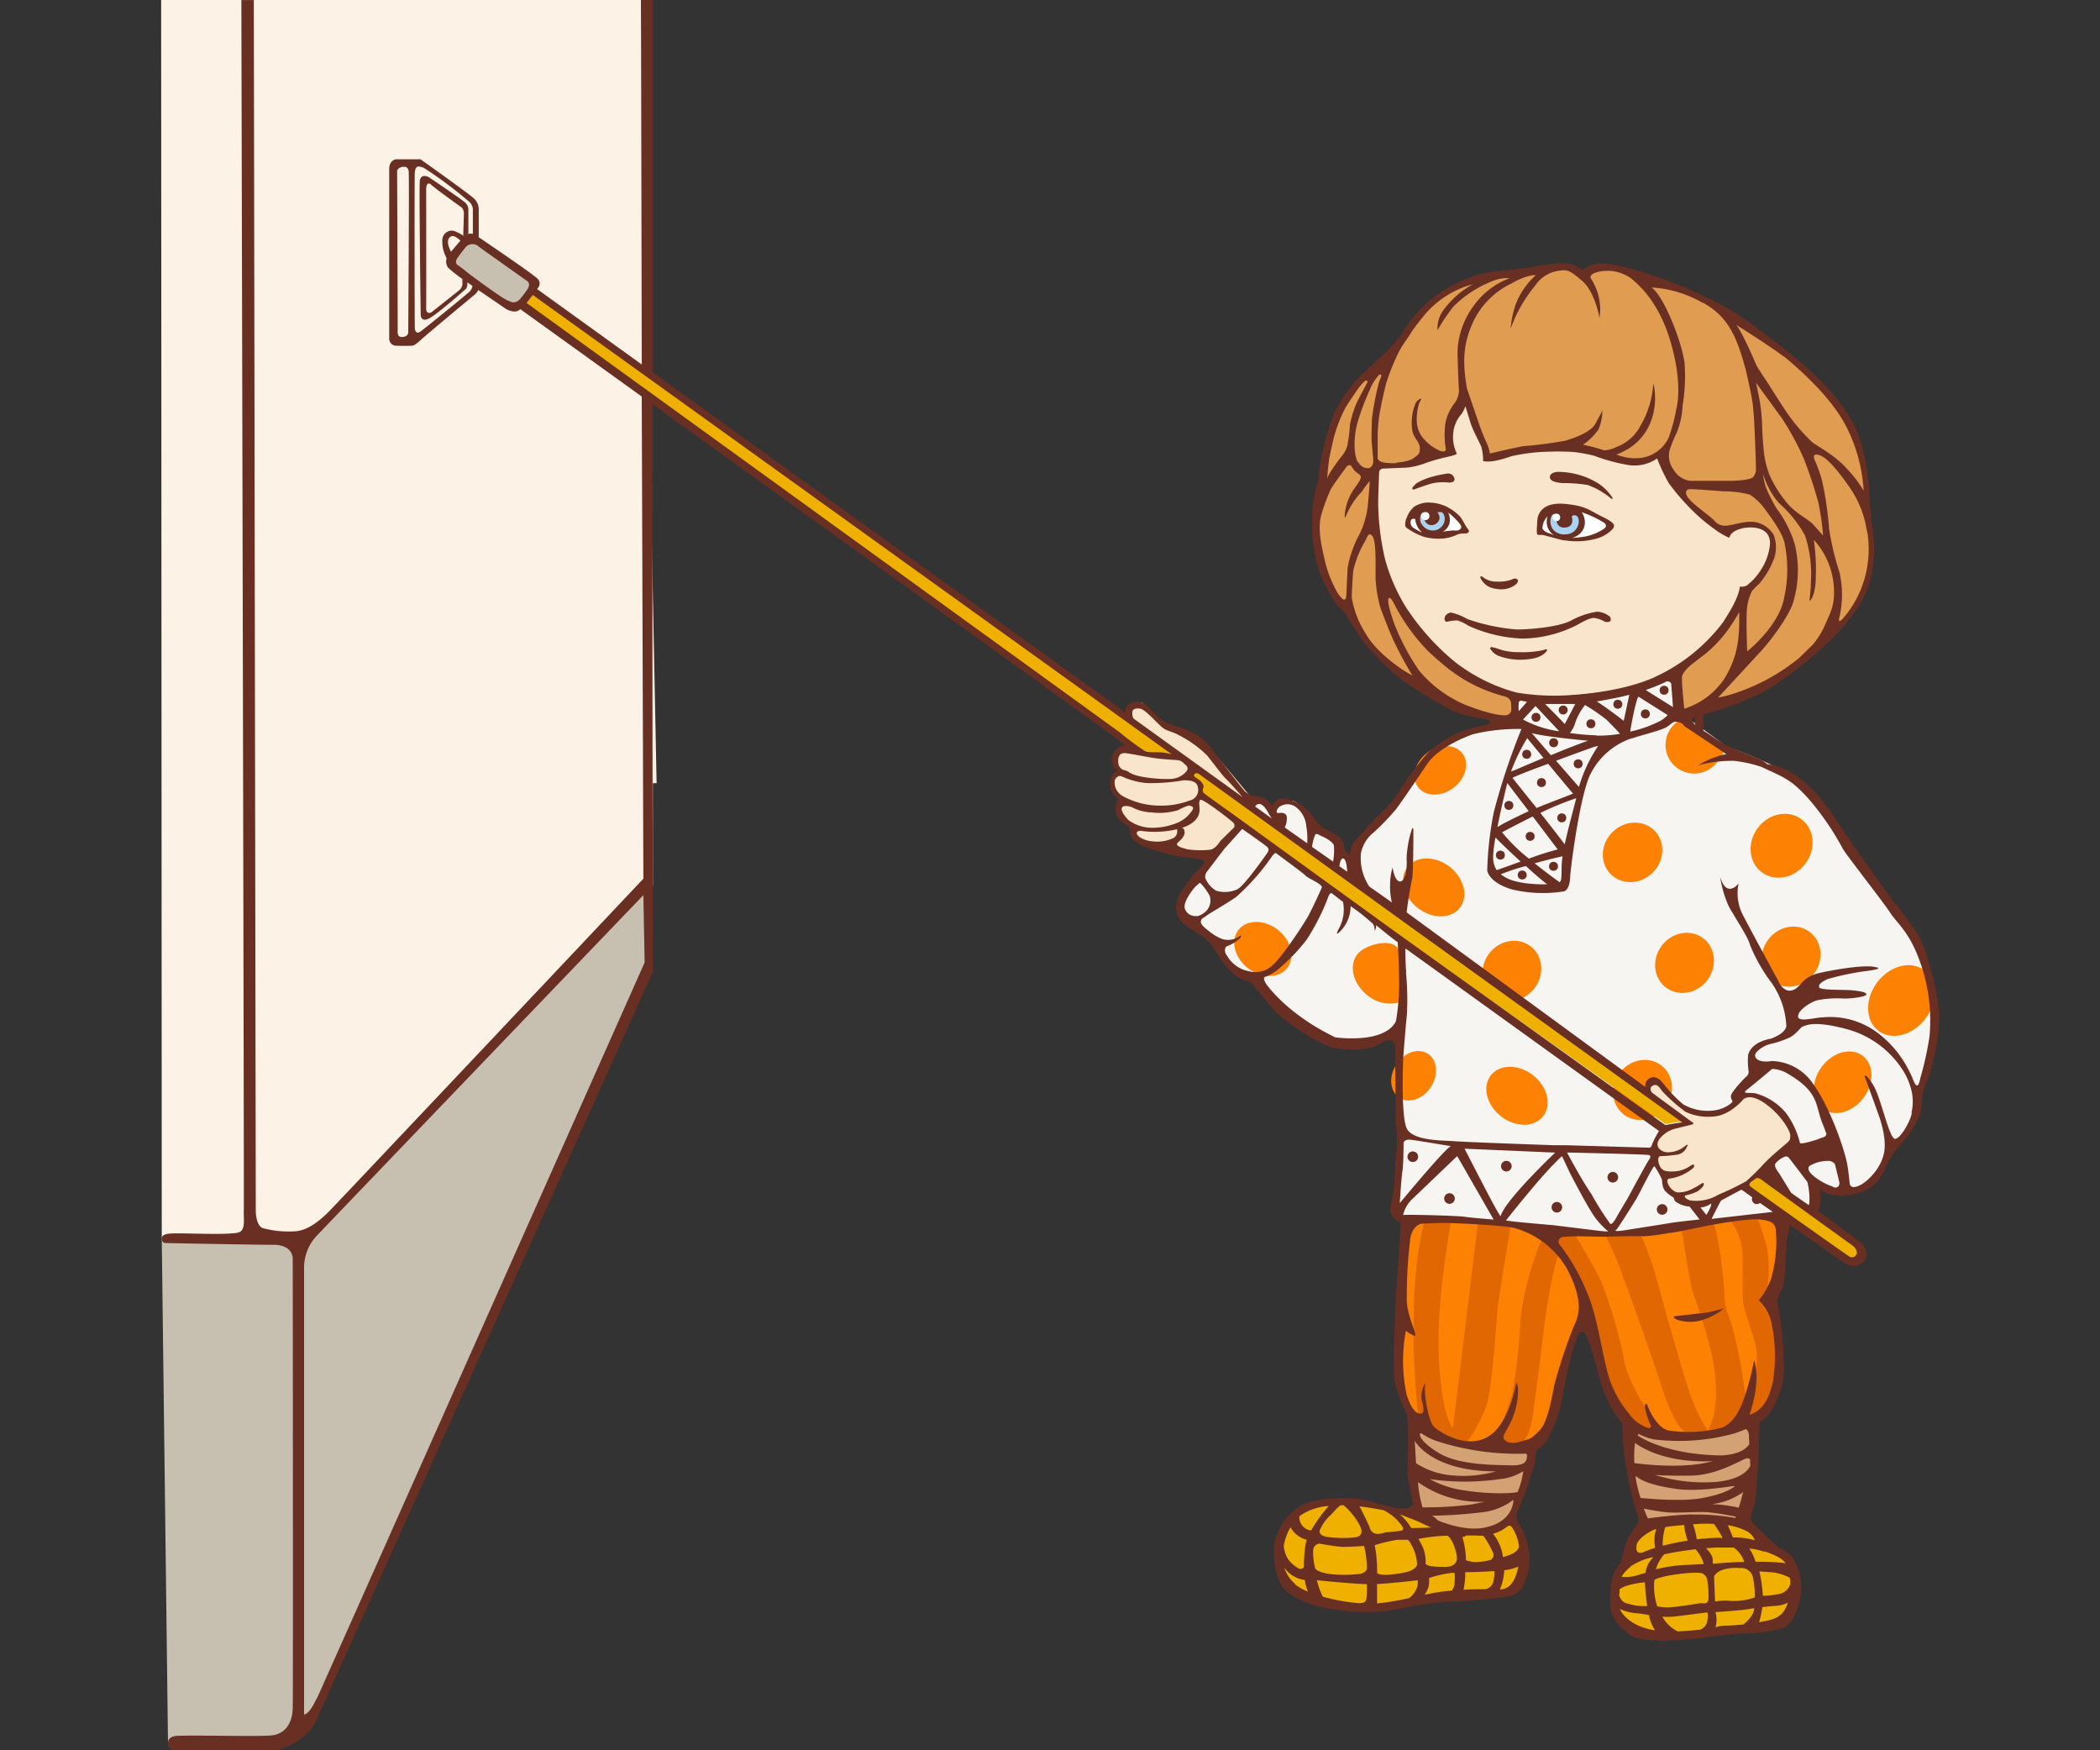 <svg xmlns="http://www.w3.org/2000/svg" width="300" height="250" viewBox="0 0 300 250"><rect x="0" y="0" width="300" height="250" fill="#333333" stroke="none"/><title>фасад</title><g id="Слой_2" data-name="Слой 2"><g id="Слой_24" data-name="Слой 24"><rect width="300" height="250" fill="none" opacity="0.48"/><polygon points="23.02 0 23.11 176.91 35.35 176.91 35.35 0 23.02 0" fill="#fcf3e6"/><path d="M42.75,178.49l.31,68A17.28,17.28,0,0,0,47.2,241c1.15-2.91,45.55-103.53,45.55-103.53s.08-11-.15-11,0-.69-2.19,1.72-47.89,49.11-47.89,49.11Z" fill="#c7c0b1"/><path d="M23.11,176.91c.08.31,18.87.43,18.87.43a10.92,10.92,0,0,1,.84,4v63s-.77,3.22-1.46,3.6S24,249,24,249Z" fill="#c7c0b1"/><path d="M93.26,111.86h.54L91.57,0H35.27c0,69.46,0,176.18.16,176.1,0,0,3,.82,3.19.86s5.21-.15,5.21-.15,44.59-46.66,46.59-48.58a6.62,6.62,0,0,1,2.85-1.72Z" fill="#fcf3e6"/><path d="M67.54,33.84l-2.3,1.6-.45,2.11,3.33,3.26,5.7,2.82,2.58-2.27a3,3,0,0,0-.4-1.7C75.55,39.16,67.54,33.84,67.54,33.84Z" fill="#c7c0b1"/><path d="M66.06,39.73s0,.95,0,.95a1.33,1.33,0,0,1-.46.77c-.4.34-4,3.18-4,3.18s-.75.36-.72-.63,0-17,0-17,0-1.28.75-.59S66,29.67,66,29.67s.26.4.27.68-.1,3.47-.1,3.47l.74-.45s0-3.46,0-3.46a1.39,1.39,0,0,0-.6-1.09c-.65-.56-5.06-3.52-5.06-3.52s-1.17-.63-1.28.59.13,19,.13,19-.06,1.16,1.1.64,5.29-4.21,5.29-4.21.4-.19.24-1.26S66,39.42,66.06,39.73Z" fill="#692f23"/><path d="M201.85,203.83s-.57,10,1,12.27,5.95,3,8.5,2.55a12,12,0,0,0,4.53-2s1.89-5.85,2.17-6.23a28.5,28.5,0,0,0,1-3.68s-9-.47-12.37-1.42S201.85,203.83,201.85,203.83Z" fill="#d2a274"/><path d="M172,106.08c-1.12-.91-5.75-2.66-5.75-2.66-1-.61-2.66-3.38-3.47-3.08s-1.67,1-1.56,1.61.42,3.87-.17,4.52-1.52.93-1.73,1.77.89,1.94.89,1.94a1.81,1.81,0,0,0-1.18,1.1,2.61,2.61,0,0,0,1.23,2.7c.87.32-.51.74-.34,1.52a3.43,3.43,0,0,0,1.56,2.11c.74.38,0,1.08.42,1.52s1.63,1.94,3.21,1.94a21.47,21.47,0,0,1,3.85.55c.19,0,3.47.7,3.59.63s3.89-4.14,4-4.18,2.58-3.68,2.58-3.68S173.1,107,172,106.08Z" fill="#f9e5cc"/><path d="M232.9,204.3s.28,8.31.76,10.48,1.6,2.64,1.6,2.64,6.42-1,9.16-.66,4.34.47,4.34.47,1.51-4.91,1.79-6.14-.19-7.93-.19-7.93a31.58,31.58,0,0,1-7,1.32C239.89,204.68,232.9,204.3,232.9,204.3Z" fill="#d2a274"/><polygon points="161.47 106.64 165.77 107.88 168.21 107.64 76.47 41.42 74.7 43.22 161.47 106.64" fill="#efb000"/><path d="M202.41,215.63a16.1,16.1,0,0,1-6.61-.94c-4.25-1.32-9.63.47-10.86,1.51s-3.21,4.44-2.36,7.27,4.63,5,8.12,6,10.1-.47,11.42-.94,8-.66,10.19-1,3.4,0,4.34-2,1.79-3.21,1.23-4.81a32.13,32.13,0,0,0-2-4.06,4.92,4.92,0,0,1-3.78,1.79c-2.45,0-7.93-1-8.59-1.7Z" fill="#efb000"/><path d="M234.88,217.33s-2.45,2.83-2.55,4.06a6.25,6.25,0,0,1-1.13,2.74c-.28.47-1.7,4.91.28,7.08s7.74,2.74,9.63,2.74,10.48-1.6,11.89-1.7a3.9,3.9,0,0,0,2.83-1.89c.28-.57.66-5.29.19-6.42s-3.68-2.74-4-3-2.55-3.68-2.55-3.68S237,215.63,234.88,217.33Z" fill="#efb000"/><path d="M208.55,56.67s-2,3-1.79,4.34.47,3,.47,3L205,65a29.3,29.3,0,0,1-4.44,1.13c-.94,0-4,.09-4,.09l-.19,4.63s-.38,12.08,5.38,18.41S214,99.71,221.2,99.52s15-1.6,18.41-4.15,7.55-6.89,8.4-9.16l1-2.08A6.36,6.36,0,0,0,251.78,82c.85-1.42,1.7-4,.85-5.66s-2.45-2-4.06-1.51a5.41,5.41,0,0,0-2.17,1s-4.53-3.21-5.57-4.63a65.66,65.66,0,0,1-3.4-6.51,3.34,3.34,0,0,1-2.64.76c-1.7-.19-3.21.28-4.72-.19s-4.53-1.79-6.51-1.7a63.43,63.43,0,0,0-7.46.76c-.94.28-3.3.85-3.3.85l-1-1.7S209.49,57.42,208.55,56.67Z" fill="#f9e5cc"/><path d="M219.72,75.61s-.35-2.14,1.07-2.93,4.22-.41,6,.38,3,1.45,2.86,1.92a3.58,3.58,0,0,1-2.33,1.7,23.56,23.56,0,0,1-4.81.19,11.52,11.52,0,0,0-2.14-.79C219.72,76,219.72,75.61,219.72,75.61Z" fill="#fff"/><path d="M221.48,73a3.18,3.18,0,0,0-.31,2.23,2.06,2.06,0,0,0,2,1.42,3.31,3.31,0,0,0,2.3-1.32,2.12,2.12,0,0,0-.16-2.2C224.82,72.59,222.2,72.12,221.48,73Z" fill="#abd2f0"/><path d="M200.9,74.89c0-.14.09-2.17,1.29-2.39a6.31,6.31,0,0,1,3.59,0,4.31,4.31,0,0,1,2.49,1.86c.57.79.25,1.29.25,1.29s-.16.31-1.23.57-2.08.69-3.12.28S201.06,76,200.9,74.89Z" fill="#fff"/><path d="M202.26,73.38a2.05,2.05,0,0,0,.88,2.08,2.67,2.67,0,0,0,2.67.19,2.25,2.25,0,0,0,.63-1.67c.06-.69.16-1.42-1-1.57S202.35,72.05,202.26,73.38Z" fill="#abd2f0"/><path d="M208.64,47.79a5,5,0,0,1-2,2.27A25.26,25.26,0,0,0,201,54.59c-1,1.38-2.74,4.69-2.61,7.49a11.25,11.25,0,0,0,.72,4l-2.58,0s-.22-6.36.06-8.4S199.27,49,201,46.95s4.37-5,5.47-5.41a34.53,34.53,0,0,1,4.85-1.86,38,38,0,0,1,5.95-1,42.8,42.8,0,0,0,4.31-.69c.28-.06,2.45-.47,3.52.44s1.29.53,1.29.53A3.3,3.3,0,0,1,229,37.76c1.38.19,4.78.53,6.61,3.81a60.62,60.62,0,0,1,2.93,6s-3.46-5.44-6.45-6.7-4.31.22-4.31.22.53,3.78.53,3.87a17.48,17.48,0,0,1-.13,4.12,6,6,0,0,0-4.85-5.47,8.48,8.48,0,0,0-7.49,2.36l.72-2.42a12.56,12.56,0,0,0-3.84,6.54c-.69,3.87-.6,13.28,0,14.38l.16.38a.43.43,0,0,1-.57.13c-.41-.16-.69-2.3-1.57-3.59s-2.52-7.17-2.39-8.34S208.64,47.79,208.64,47.79Z" fill="#e9b87f"/><path d="M196.62,52.45a35.69,35.69,0,0,0-2.83,5.63,14.69,14.69,0,0,0-.5,7.3c.53,1.76.41.5.41.5a13.89,13.89,0,0,1,1.07-4.72c.91-1.67,1.51-1.82,1.51-1.82s1.32-6.1,1.42-6.2S197.57,51.57,196.62,52.45Z" fill="#e9b87f"/><path d="M191.84,65.82s-3.08,3.9-3.62,6.77a16.64,16.64,0,0,0,.35,7.8c.66,2,1.82,4.85,2.61,5.35s1.07-.13,1.07-.13a16.9,16.9,0,0,1-2.36-6.89c-.47-4.09,1.45-10.73,3.3-12.27,0,0,.31-.85-.16-.85A1.75,1.75,0,0,0,191.84,65.82Z" fill="#e9b87f"/><path d="M200.84,174.44c-.13.13-1.07,8.31-1.13,10.26s-.5,8.75-.13,11.26.82,4.91,2.14,6.54,8.31,4.28,10.76,4.34,4.85.76,6.36-1,2.45-2.33,3.08-4.28,1.2-6.48,1.7-7.74,1.38-5,2.33-5,2.2,3.27,2.2,4.28,1,5.92,3.4,8.31,4.78,4,10,3.59a25.58,25.58,0,0,0,9.82-2.77c.69-.44,2.52-3.59,2.89-5.41s-.38-8.5-.88-10.38,1-5,1-5.16,1.07-5.16.38-6.36-3-1.57-4.47-1.45-10.51,1.89-13.53,2.08-6.73.76-9.69.63-11.14-1.7-11.14-1.7S201.53,173.75,200.84,174.44Z" fill="#fd8204"/><path d="M207.32,174.38s-2.2,11.33-1.76,19.76,2,9.82,2,9.82l3.59-29.45,4.66.57s-1.64,9.88-1.82,11.45-.76,11.52-1.64,14.22a20.93,20.93,0,0,1-2.77,5.22s-4.78-.44-5.73-2.08a8.64,8.64,0,0,0-1.26-1.89s-2-16.8.94-27.69C203.48,174.32,206.57,174.25,207.32,174.38Z" fill="#e16702"/><path d="M220.28,177a40.23,40.23,0,0,0-3.08,11.64,82.16,82.16,0,0,1-1.2,10.57c-.38,1.51-2.08,5.54-2,6.1s1.2,1.13,2.45,1.07,2-1.38,2.39-3.46,1.57-12.08,1.89-14.41,1.32-8.5,2-9.31Z" fill="#e16702"/><path d="M222.3,177.09s4,6.86,4.53,9.44,1.07,7.8,1.7,9.5,2.08,5.6,3.46,6.42,3.08,2.33,3.27,2.33.69-.82.63-1.07-.82-2.64-.82-2.64-2.58-4-3-6.61a66.81,66.81,0,0,0-3.4-11.58c-1-2.14-3.9-6.86-4-7.11S222.3,175.64,222.3,177.09Z" fill="#e16702"/><path d="M229.22,176.27a43.69,43.69,0,0,1,2.45,5.54c1.32,3.52,4.72,13.22,5.16,14.6s2.2,7.36,4.09,8.24,5.29,0,6.1-.57a10,10,0,0,0,2.45-3.78,76.63,76.63,0,0,0-2-10.82c-.63-2-1.07-2.39-1.13-4.72s-.94-9.19-1.64-10.19l-4.53.63s1.26,8.37,1.7,9.5a82.75,82.75,0,0,1,2.77,9.19c.38,2.2,1.07,6.8-.38,9.88l-.19.69a21.55,21.55,0,0,1-2.08-3.9c-1.07-2.52-3-9.69-3.52-11.33s-1.89-7.24-2.71-9.44-1.2-3.4-1.89-3.78S229.22,176.27,229.22,176.27Z" fill="#e16702"/><path d="M247.16,174.32a8.17,8.17,0,0,1,1.76,4.78c.13,3-.06,4.78.06,6.61s2,5.85,2,7.8a23,23,0,0,1-.88,6.48c-.69,2-1.07,2.58-.82,2.58a7.69,7.69,0,0,0,2.14-.94c.38-.31,1.07-.19,2-3.15a20.27,20.27,0,0,0,.57-8.94,14.82,14.82,0,0,0-1.76-4.15s1-4.47,0-7.93-1.38-3.84-1.38-3.84Z" fill="#e16702"/><path id="Рубашка" d="M216.29,99.81c.09.38.19,2.93-1,3.3s-4.15.66-5.66,1.42-4.72,1.89-7.17,5.19-4.81,7.55-6.14,8.59a14.91,14.91,0,0,0-3.06,4.08c-.66,1.13-1.58-2.22-2.3-3a8.56,8.56,0,0,1-2.62-1.29c-1-.82-.93-2.36-3.49-3.66-.59-.3-2.45.57-3,1.2-.08.09-.68-2.12-2.24-1s-3,3.52-4.75,5.62c-2.67,3.12-5.63,6.81-6,9.78.65,1.85,2.61,2.64,5.24,4.83.73,3.1,4.68,5,5.47,5.06,1.14.14,6.54,7.82,9.84,8.67s8.87,0,9.53-.94.66.57.66.57.57,13.22.47,14.63-1.23,9-.85,10.29,6.32.94,6.7.94,12.18.38,15,1.51,12.74.38,15.2.19,12.84-2,15.76-2a49.19,49.19,0,0,0,6.14-.47s1.51-1.42,1.6-2.17a9.34,9.34,0,0,0-.47-2.55s3.12,2.45,6.32.94,4.91-5.95,4.91-5.95l2.08-2.08s1.42-4.25,1.89-5.85,1-4.34,1.13-4.63,1.32-8.5-.57-13.5S265.28,123,265.28,123s-6.89-10.95-10.57-12.93a56.71,56.71,0,0,0-8-3.4L240.36,102l-.85-1.89-.57-4.44s-5.85,3.49-11,3.78-11.52-.09-11.52-.09Z" fill="#f7f5f2"/><ellipse cx="240.65" cy="137.54" rx="4.41" ry="4.08" transform="translate(-13.85 247.35) rotate(-53.09)" fill="#fd8204"/><ellipse cx="234.66" cy="155.7" rx="4.41" ry="4.08" transform="translate(-30.77 249.81) rotate(-53.09)" fill="#fd8204"/><ellipse cx="255.88" cy="136.65" rx="4.41" ry="4.08" transform="translate(-7.06 259.17) rotate(-53.09)" fill="#fd8204"/><ellipse cx="254.52" cy="120.81" rx="4.73" ry="4.25" transform="translate(5.06 251.76) rotate(-53.09)" fill="#fd8204"/><ellipse cx="271.62" cy="142.92" rx="5.42" ry="4.31" transform="translate(-5.79 274.26) rotate(-53.09)" fill="#fd8204"/><ellipse cx="263.24" cy="154.6" rx="4.74" ry="3.72" transform="translate(-18.47 272.22) rotate(-53.09)" fill="#fd8204"/><ellipse cx="204.82" cy="126.76" rx="3.72" ry="4.74" transform="translate(-21.19 210.07) rotate(-51.99)" fill="#fd8204"/><ellipse cx="205.75" cy="110.04" rx="3.98" ry="3.13" transform="translate(-24.62 147.06) rotate(-37.27)" fill="#fd8204"/><ellipse cx="216.71" cy="156.53" rx="3.72" ry="4.74" transform="translate(-40.07 230.87) rotate(-51.99)" fill="#fd8204"/><ellipse cx="179.37" cy="135.37" rx="3.46" ry="4.4" transform="matrix(0.62, -0.79, 0.79, 0.62, -37.75, 193.32)" fill="#fd8204"/><ellipse cx="202.52" cy="154.19" rx="3.75" ry="2.95" transform="matrix(0.54, -0.84, 0.84, 0.54, -36.94, 240.51)" fill="#fd8204"/><path d="M248.25,156.91a2.75,2.75,0,0,1-3,2.11c-2.7-.08-3.72-.06-4.86-1s-2.79-3.34-3.42-3.59-1.61.72-1.44,1.1,4,3.61,4.27,3.8,1.27.76,1.27.76-2.94.59-3.93,1.77-.51,3.49-.42,4,1.08,2,1.18,2.62a3.6,3.6,0,0,0,1,1.65c.44.49.87,1.46,1.52,1.69a8.12,8.12,0,0,0,4.08,0,33.77,33.77,0,0,0,6.19-3.72c.57-.51,3.61-3.4,4.23-4.06s1.48-.57,1.44-1.61S251.69,154.12,248.25,156.91Z" fill="#f9e5cc"/><path d="M195.35,142.16c-2.06-1.61-2.71-4.23-1.44-5.85s6-2.63,6,0c0,2.13.53,6.67,0,6.85A5,5,0,0,1,195.35,142.16Z" fill="#fd8204"/><path d="M245.11,109.09a4.09,4.09,0,1,1-5.77-5.77,4.73,4.73,0,0,1,1-.74c1.51,1.45,5.41,3.15,6.09,4.16A4.62,4.62,0,0,1,245.11,109.09Z" fill="#fd8204"/><g id="Домовенок"><path d="M199.39,215.28h0Z" fill="#692f23"/><path d="M239.2,188s3.74-.41,4.65-.53a21,21,0,0,0,2.45-.6,9.22,9.22,0,0,1-3.65,1.82C240.71,189.08,238.67,188.36,239.2,188Z" fill="#692f23"/><g id="Лицо"><path id="Правая_бровь" data-name="Правая бровь" d="M221.41,68.07c0,.28,0,.79,1.82.93a21.82,21.82,0,0,1,3.57.27,10.88,10.88,0,0,1,3,1.65c.68.62.57.2.57.2a7.24,7.24,0,0,0-1.93-2,11,11,0,0,0-5.81-1.72S221.53,67.38,221.41,68.07Z" fill="#692f23"/><path id="левая_бровь" data-name="левая бровь" d="M201.92,69.94s2.16-.79,2.77-.92a7.45,7.45,0,0,1,2.1-.11c.58.07,1-.09,1-.45a.92.92,0,0,0-.9-.83,14.16,14.16,0,0,0-2.18.44,9.29,9.29,0,0,0-2.16.84,2.5,2.5,0,0,0-.8.8A.21.21,0,0,0,201.92,69.94Z" fill="#692f23"/><path id="Правый_глаз" data-name="Правый глаз" d="M228.89,73.8c-1.87-.9-2.24-1.53-5.28-1.82s-3.76,1.17-3.95,2a10.78,10.78,0,0,0-.08,1.08,5.28,5.28,0,0,0,0,1.24c.11.18.54.07.8.11s2.39.65,3,.77l.19,0A10.5,10.5,0,0,0,227.8,77a5,5,0,0,0,2.39-1.25c.44-.41.38-.67.38-.67S230.77,74.69,228.89,73.8Zm-5.08,2.51a2.16,2.16,0,0,1-1.86-.58,1.93,1.93,0,0,1-.46-1.31c0-.33.13-1,.58-1a1.7,1.7,0,0,1,.68.22.88.88,0,0,0-.37.79,1,1,0,0,0,1.12.92c.61,0,1.08-.33,1.11-.88s-.07-.55-.07-.55-.06-.24.23-.31a.6.6,0,0,1,.67.31,1.63,1.63,0,0,1-.11,1.36A1.77,1.77,0,0,1,223.81,76.31Zm-3.47-.83a2.58,2.58,0,0,1,.75-1.73,2.3,2.3,0,0,0-.13.84A2.23,2.23,0,0,0,222,76.44l-.25-.1C221.31,76.15,220.58,76,220.35,75.48Zm9-.15a1,1,0,0,1-.31.26,7.16,7.16,0,0,1-2.69,1.06,15.17,15.17,0,0,1-1.79.19,2.59,2.59,0,0,0,1.49-1,2.32,2.32,0,0,0,.29-1.85,2.41,2.41,0,0,0-.37-.82h0a15,15,0,0,1,3.22,1.51.91.91,0,0,1,.17.2A.35.35,0,0,1,229.32,75.34Z" fill="#692f23"/><path id="нос" d="M211.79,82.39a3.11,3.11,0,0,0,2.06.68,5.38,5.38,0,0,0,2.06-.27s.49-.29.79-.09.12.59-.33.9a3.44,3.44,0,0,1-2.68.48,2.66,2.66,0,0,1-2-1.2C211.33,82.4,211.46,82.19,211.79,82.39Z" fill="#692f23"/><path d="M209.44,75.19c-.2-.32-.54-1-.84-1.38a6.74,6.74,0,0,0-1.34-1.1l-.57-.33a6.31,6.31,0,0,0-2.32-.59,3.77,3.77,0,0,0-2.38.61,3.69,3.69,0,0,0-1,1.47,2.28,2.28,0,0,0-.24,1.2c0,.28.47.51.47.51h0l0,0a8.88,8.88,0,0,0,2.35,1.14,8.28,8.28,0,0,0,2.78.18,6,6,0,0,0,1.92-.59,3.61,3.61,0,0,1,1.1-.11c.28,0,.48-.19.48-.34S209.64,75.51,209.44,75.19ZM203,76c-.31-.14-1.11-.61-1.11-.61a.94.94,0,0,1-.33-1.06.38.38,0,0,1,.08-.13.51.51,0,0,1,.43-.09c.2.08.07.14.21.59a3,3,0,0,0,.86,1.35Zm2.51-.42a1.84,1.84,0,0,1-2.06-.29c-.52-.54-.56-.75-.57-1.14,0-.6.2-.78.2-.78s.07-.11.12-.13a.35.35,0,0,1,.2,0c.16.07.13,1.09.13,1.09a1,1,0,0,0,.91.67,1.15,1.15,0,0,0,1.21-.95,1.17,1.17,0,0,0-.34-.89l.19,0a2.64,2.64,0,0,1,.48,0,1,1,0,0,1,.37.59A1.64,1.64,0,0,1,205.5,75.56Zm3.09,0c-.31.28-.72.19-1,.19s-1.43.15-1.43.15L206,76l.1-.06a1.89,1.89,0,0,0,1-1.34,2.28,2.28,0,0,0-.23-1.4h0l.11.09a8.89,8.89,0,0,1,1.46,1.41C208.73,75,208.9,75.32,208.59,75.6Z" fill="#692f23"/><g id="Блик_на_глазах" data-name="Блик на глазах"><circle id="Блик" cx="222.34" cy="73.9" r="0.54" fill="#fff"/><circle id="Блик-2" data-name="Блик" cx="203.63" cy="73.71" r="0.58" fill="#fff"/></g><path d="M206.46,88a1.06,1.06,0,0,1,.87-.5,8.41,8.41,0,0,1,2.29.92,27.92,27.92,0,0,0,7.05,1.49c1.93,0,6-.35,7.76-1.27a11.26,11.26,0,0,1,3.73-1.27,3.15,3.15,0,0,1,1.79.68.59.59,0,0,1,.09.68.9.9,0,0,1-.9,0,4.3,4.3,0,0,0-1.41-.47c-.8,0-2.07.83-2.64,1.11a17.69,17.69,0,0,1-7.5,1.84,20.31,20.31,0,0,1-7.83-1.84,6.23,6.23,0,0,0-1.56-.75,6.78,6.78,0,0,0-1.51.19C206.58,88.84,206.18,88.62,206.46,88Z" fill="#692f23"/><path d="M213.81,92.6a8.44,8.44,0,0,0,3.19.55,14,14,0,0,0,3.41-.28c.27-.08.55-.19.61-.08s-.55,1.15-2.56,1.35a8.85,8.85,0,0,1-4.48-.5,2.64,2.64,0,0,1-1.1-1s0-.25.27-.2A5,5,0,0,1,213.81,92.6Z" fill="#692f23"/></g></g><ellipse cx="233.22" cy="121.75" rx="4.41" ry="4.08" transform="translate(-17.78 200.57) rotate(-45)" fill="#fd8204"/><ellipse cx="215.98" cy="138.67" rx="4.41" ry="4.08" transform="translate(-24.61 228.08) rotate(-53.09)" fill="#fd8204"/><path d="M191.73,131.58v0Z" fill="#692f23"/><path d="M252.67,172l11.5,7.92s1.28.48,1.62-.48,0-1.32-.57-1.84-13.15-10.14-13.15-10.14a3,3,0,0,0-1.45.51c-.87.52-1.48,1-1.18,1.46S252.67,172,252.67,172Z" fill="#efb000"/><polygon points="240.31 160.16 170.34 109.01 169.96 110.72 171.28 111.7 172.05 113.86 237.9 160.54 240.31 160.16" fill="#efb000"/><circle cx="237.45" cy="172.75" r="0.76" fill="#692f23"/><circle cx="230.4" cy="168.15" r="0.76" fill="#692f23"/><circle cx="222.41" cy="172.44" r="0.76" fill="#692f23"/><circle cx="215.19" cy="166.57" r="0.76" fill="#692f23"/><circle cx="207.07" cy="171.19" r="0.76" fill="#692f23"/><circle cx="201.83" cy="165.22" r="0.76" fill="#692f23"/><circle cx="219.43" cy="102.46" r="0.64" fill="#692f23"/><circle cx="223.31" cy="101.41" r="0.64" fill="#692f23"/><circle cx="227.27" cy="103.38" r="0.64" fill="#692f23"/><circle cx="221.95" cy="106.09" r="0.64" fill="#692f23"/><circle cx="225.45" cy="109.1" r="0.64" fill="#692f23"/><circle cx="220.21" cy="111.78" r="0.64" fill="#692f23"/><circle cx="215.55" cy="115.04" r="0.64" fill="#692f23"/><circle cx="223.11" cy="116.82" r="0.64" fill="#692f23"/><circle cx="218.59" cy="119.46" r="0.64" fill="#692f23"/><circle cx="214.34" cy="122.14" r="0.64" fill="#692f23"/><circle cx="217.46" cy="124.98" r="0.64" fill="#692f23"/><circle cx="221.93" cy="123.74" r="0.64" fill="#692f23"/><circle cx="218.1" cy="107.74" r="0.64" fill="#692f23"/><circle cx="231.12" cy="100.59" r="0.64" fill="#692f23"/><circle cx="235.05" cy="101.97" r="0.64" fill="#692f23"/><circle cx="237.73" cy="98.59" r="0.64" fill="#692f23"/><path d="M199,95.67a.5.5,0,0,1,.5.5" fill="#c7c0b1"/><path d="M198.8,96.23" fill="#692e21"/><path d="M203.8,43.52s-3.34,4.18-4.31,5.79-4,3.65-4.81,4.34A19.72,19.72,0,0,0,190,61.58c-1.48,4.47-1.07,6.83-1.07,6.83s-1.51,4.85-1.29,7.55,2,7.87,3.4,9.57,1.89,1.67,2.64,3.24a23.12,23.12,0,0,0,7.55,8.12,66.82,66.82,0,0,0,12.24,5.54,3.25,3.25,0,0,0,2.45-.31,9.81,9.81,0,0,0,.66-2.42c-.06-.57-1.42-.44-2.23-1s-6.54-2-10.13-6.54-6-8.37-6.8-10.67S196.15,72.15,196,70.8a24.58,24.58,0,0,1,0-3.21,1.65,1.65,0,0,1,1.48-1.32,43.8,43.8,0,0,0,6.1-.82c1.2-.38,3-.66,3.24-1s-.19-2.8.22-4.34,1.76-2.61,2-3.24.88,1.38,1.45,2.55,1.92,4.59,1.76,5.25,1.1.25,2.39,0,7.9-1.73,9.69-1.23,5.51,1.73,6.89,2.14a8.34,8.34,0,0,0,5.1-.47c1-.63,1.89,2,2,2.08S241.52,73,244,74.45s3.34.66,3.78.63,2.2-.82,3.52-.13a3.28,3.28,0,0,1,1.51,4.34,45.36,45.36,0,0,1-2.93,4.47,11.94,11.94,0,0,0-1.42,1c-.13.06-2,5.95-5.66,8.21s-3.65,3.15-3.65,3.15.38,5.51.41,5.63a4.53,4.53,0,0,0,3.34-.41c1.54-.82,7.17-2.58,8.31-3.21a70.14,70.14,0,0,0,7.8-5.44c1.51-1.42,5.41-5.22,6.14-6.7a19.45,19.45,0,0,0,2.11-8.56c-.09-3.65-1.26-12.59-2-14.6a31.38,31.38,0,0,0-5.85-8.68,87.63,87.63,0,0,0-10-7.8c-.5-.16-6.61-4.37-8.37-5s-7-2.3-8.06-2.71-3.46-1.1-4.56-.82a4.64,4.64,0,0,0-2,1.2,7.7,7.7,0,0,0-3.49-1.13c-1.48.09-6.29,1.07-6.29,1.07a10.77,10.77,0,0,0-4.06.19C210.47,39.65,206.31,41,203.8,43.52Z" fill="#e09c51"/><path d="M64.52,36.1s-1.15-1.85-.05-2.35c.36-.16.93.24,1.32.64.21.22.68-.46.68-.46l-.18-.19A6.35,6.35,0,0,0,64.9,33a1.34,1.34,0,0,0-1.71,1.26,4.77,4.77,0,0,0,.59,2.57C64.23,37.88,64.52,36.1,64.52,36.1Z" fill="#692f23"/><path d="M141.22,95.66" fill="#692f23"/><path d="M274.19,133.8a52.44,52.44,0,0,0-3.73-5.09c-.17-.22-.63-.84-1.24-1.69a8.42,8.42,0,0,0-.83-1.17c.08.12-1.43-2-2.32-3.26l-.63-.9c-1.22-1.75-2.34-3.4-3-4.39-1.7-2.74-4.29-5.64-6.37-6.84a9.43,9.43,0,0,0-3.61-1.32,4.45,4.45,0,0,0-.86-.58c-1.3-.63-3.91-1.51-5-2.1s-2.37-1.57-3.26-2.09c0-.78,0-1.54,0-2.27,1.82-.51,7.08-2.1,10.39-4.38a62,62,0,0,0,6.82-5.4c.25-.29.53-.48,1.08-1s1.24-1.28,1.81-1.94l1-1.25a18.7,18.7,0,0,0,1.73-2.7c2.52-4.87,1.23-10.41,1.19-11,0-.26-.08-.92-.15-1.66a6.13,6.13,0,0,1-.11-1.15c0-.58-.09-1.11-.09-1.44s0-.82-.11-1.55c0,0-.07-.63-.15-1.22a23.49,23.49,0,0,0-1.65-6.25c-1.6-3.36-4.62-6.95-10.63-11.66-4.47-3.51-6.82-5.14-9.93-6.67L241,41.18c-.75-.32-3.54-1.37-3.54-1.37-4-1.43-7.41-2.27-8.75-2.15a3.72,3.72,0,0,0-2.59.92,5.21,5.21,0,0,0-3.07-1,41.6,41.6,0,0,0-4.56.63c-.45.1-1.34.18-2.36.28,0,0-2.91.28-3.61.45a19.14,19.14,0,0,0-8.13,3.86,27,27,0,0,0-2.56,2.57,25.28,25.28,0,0,0-1.71,2.52,25.73,25.73,0,0,1-3.19,3.41c-.13.17-1.92,1.71-3.14,2.94a21.28,21.28,0,0,0-2.61,3.71s-.29.46-.29.46a15.77,15.77,0,0,0-1.11,3,32.79,32.79,0,0,0-1.41,6.54,8.32,8.32,0,0,1-.25,1.43,16.32,16.32,0,0,0-.68,4.53,23,23,0,0,0,.77,6.85c.72,2.34,2.33,5.38,3.29,6.13l0,0c.36.44.6.55.68.68a40.25,40.25,0,0,0,3,4.61,37.49,37.49,0,0,0,5.39,5.16,69.66,69.66,0,0,0,7.15,4.28,20.06,20.06,0,0,0,4,1c.71.19,1.24.28,1.18.52a.66.66,0,0,1-.35.36,18.61,18.61,0,0,0-2.58.61,3.74,3.74,0,0,0-.61.17,15.47,15.47,0,0,0-5.42,3.29,44.16,44.16,0,0,0-4.5,6.16c-.44.94-2.95,3-4.4,4.79-.3.38-1.17,1.14-1.67,1.85a3,3,0,0,0-.51,1.67s-.85-.61-.85-.76a1.53,1.53,0,0,0-.34-1.31c-.53-.8-2.13-1.31-2.92-1.94s-1.82-2.64-3.3-3.3-2.41-.93-3-.46a1.82,1.82,0,0,0-.74.9,2.63,2.63,0,0,0-2.39-1.45,2.38,2.38,0,0,1-1.73-1c-.53-.55-4.63-6-5.39-6.85a11.42,11.42,0,0,0-4.23-2.16,5.59,5.59,0,0,1-2.43-1.23c-.43-.37-1.61-1.7-2-1.94a2.49,2.49,0,0,0-1.9-.17c-.74.2-.9,1.18-.93,1.36l-8.79-6.33-5.21-3.75L117.23,70.46l-1.6-1.15L93.21,53.16V0H91.57l.11,52.06L76.73,41.29l.13-.18a.93.93,0,0,0,0-1.23c-.44-.55-6.49-4.64-8.47-6V29.86a2.11,2.11,0,0,0-.73-1.55c-.78-.73-7.59-5.56-7.59-5.56H56.6s-1,.07-1,1.4,0,24.23,0,24.23a1,1,0,0,0,1.07,1c1.12.05,2.23,0,2.23,0s.33,0,1.16-.78S67.91,42,67.91,42a1.65,1.65,0,0,0,.41-.58l4,2.73s1.34.78,2,0L91.68,56.64v.06l.23,68.81s-42.3,44.82-44.67,47.28-3.95,3-5.06,3.08a14.42,14.42,0,0,1-4.71-.47c-.74-.37-.94-1.76-.93-2.45,0-.14-.17-105.19-.28-172.94H34.48c.16,67.71.39,171.84.35,172.73-.06,1.32.28,2.85-.64,3.26s-6.82.17-8.28.17c-1.27,0-2.83-.1-2.8.75a.57.57,0,0,0,.55.63s12.53.25,15.4.25,2.76,2,2.76,2,.06,61.66,0,64.13-1.27,3.6-2.65,3.89-9.81,0-13.6.11c-.74,0-1.61.17-1.57,1.09a1,1,0,0,0,.82,1h14.6a9.08,9.08,0,0,0,5.52-3.79L93.26,138.83V127.27h0v-4.86c-.08-9.89-.05-60.47-.05-64.67l18.24,13.12L139,90.68l7.72,5.55,4.13,3,.85.61,7.16,5.15,1.87,1.46a2.21,2.21,0,0,0-1.49.81,2.09,2.09,0,0,0-.06,2.42,2,2,0,0,0,.49.39,1.77,1.77,0,0,0-.68.45,2.79,2.79,0,0,0-.25,2.37,3.74,3.74,0,0,0,1.06,1.31s-.52.26-.4,1.72a1.81,1.81,0,0,0,.69,1.3c.48.47,1.17.74,1.27,1a3.67,3.67,0,0,0,.34,1.44,4.91,4.91,0,0,0,2.39,1.49l.08,0a29.31,29.31,0,0,0,4.63,1.25c.92.1,3.17.25,3.23.7s-.63.94-1.25,1.52a9,9,0,0,0-1,1.26L169,127a5,5,0,0,0-1,2.85,3.48,3.48,0,0,0,1.58,2.47c.64.46,2,1.27,2,1.27a8,8,0,0,1,2.3,2.66l0,0,1.16,1.63a12.19,12.19,0,0,0,1.7,1.65c.72.54,2,.56,2.28,1.1s3.21,3.87,3.21,3.87c3.35,3.2,8.3,5.47,8.84,5.26a14.81,14.81,0,0,0,4.12,0,5.33,5.33,0,0,0,2.5-1,1.12,1.12,0,0,1,1.41.12c.38.47.19,1.58.19,1.58s.09,10,.16,10.37a19.65,19.65,0,0,1,0,4.12c-.22,1.63-.09,3.77-.47,5.75s-.6,2.55.16,3.24a4.87,4.87,0,0,0,1,.75c-.06.85-.85,12-.85,12.84s-.35,8.11-.06,9.75A20.26,20.26,0,0,0,201,202a30,30,0,0,1,.16,3.36s0,.08,0,.12l-.09,4.13v0a7.74,7.74,0,0,0,.19,2.15c.28,1.35.5,2.7.6,2.92-.06.78-1.09.84-1.83.77l-.27,0-.43-.07.17,0a18.73,18.73,0,0,1-3.21-.8c-2.26-.75-7.7-1-10.5.5a8.33,8.33,0,0,0-3.74,5.47c-.09.63-.38,5.25,2,6.95s4.84,2.2,8.21,2.61a24.61,24.61,0,0,0,7.48-.28,43.38,43.38,0,0,1,8.14-1.1,71.54,71.54,0,0,0,7.86-.75c.66-.16,2-.57,2.64-3.84a9.4,9.4,0,0,0-1.41-6.48c-.38-.79-.53-1.1-.13-1.92a20,20,0,0,0,.82-2c.25-.38,1.51-4.59,1.6-4.68s.07-1.31.18-1.77c.18-.09.26-.19.26-.3a6.94,6.94,0,0,0,1.07-.92,23.39,23.39,0,0,0,2.14-5c.22-1.1.94-5.28,1.76-8.11s1.19-2.77,1.45-2.77.91,1.29,1.63,3.87,1.47,6.41,4,9.23a43.38,43.38,0,0,0,.57,6.39,48.53,48.53,0,0,0,1.48,6.38c.5,1.19.19,1.45.19,1.45l-1.1,1.67c-.82,1-1.29,4-1.29,4-1.51,1.26-1.63,4-1.54,6.1s1.51,3.08,2.45,4,3.14,1,5.06,1.07a55.64,55.64,0,0,0,7.61-.69,46.93,46.93,0,0,1,5-.38,18.51,18.51,0,0,0,4.81-.85c.69-.35,1.85-1.85,2.23-4.5a7.58,7.58,0,0,0-1.32-5.69c-.72-.75-1.6-.94-2.64-1.92s-3-2.9-3.08-3a.53.53,0,0,0,0-.16c-.22-.57,0-.88.44-2.26s.72-10.82.75-11.77a3.79,3.79,0,0,0,1.13-.93,11.41,11.41,0,0,0,2.33-7.8,47.93,47.93,0,0,0-.94-8.46,4.6,4.6,0,0,1,.69-1.85c.53-.69.6-6.48.69-6.95a18.84,18.84,0,0,1,.46-2.16c1.46,1,7.77,5.54,8.33,5.71a2,2,0,0,0,2.39-.79c.58-.82-.17-2-.43-2.26s-5.9-4.4-6.28-4.68a2.87,2.87,0,0,0,.31-1.36c0-.79,0-1.35-.07-1.65a5.7,5.7,0,0,0,3.91.78.16.16,0,0,0,.18,0c2.59-.47,3.49-1.23,4.34-2.26s1.23-3.07,3.11-5a13.91,13.91,0,0,0,2.83-4.48,5.91,5.91,0,0,0,.19-1.79,8.17,8.17,0,0,1,.94-3.25,31.53,31.53,0,0,0,1.56-9.24,38.14,38.14,0,0,0-1.54-7.38l-.34-1.14A22.38,22.38,0,0,0,274.19,133.8ZM58.32,47.5s0,.55-.78.63-.75-.55-.73-1-.08-22.8-.08-22.8a1.08,1.08,0,0,1,.79-.5l.45,0a.77.77,0,0,1,.41.58C58.48,25,58.32,47.5,58.32,47.5Zm182.29,53.74s-.41-3.9-.31-4.62,1.38-1.73,1.38-1.73h0c.65-.5,1.28-1,1.85-1.42a18.8,18.8,0,0,0,3.93-4.4c.27-.41.64-1,1-1.64l0,.64c.06,4.21-.64,6.42-2.14,8.9A10.79,10.79,0,0,1,240.61,101.23Zm1.57,1.16v1.14a1.22,1.22,0,0,1-.41-.76C241.77,102.59,242,102.47,242.18,102.39Zm-7.08-3.84c.89-.31,1.75-.65,2.53-1l.48-.24c.74,0,.65.54.65.54L239,101Zm3.14,3.58a5.33,5.33,0,0,1-1,.8,17.58,17.58,0,0,1-4.34,1.56c0-.28.74-4.38,1.16-5Zm-1.74-5.47c-5.72,2.61-13.86,2.69-13.86,2.69a33,33,0,0,1-6-.44,25,25,0,0,1-8.65-4.26,34.65,34.65,0,0,1-7.11-7.88,26.21,26.21,0,0,1-3-6.84,37,37,0,0,1-1-8.19c0-.74.14-4.32.14-4.32a.57.57,0,0,1,.57-.5l3.33-.14a10.26,10.26,0,0,0,2.81-.68,29.05,29.05,0,0,1,3.16-.88c1.24-.27,1.23-.44,1.23-.44a5.35,5.35,0,0,1-.49-3.13,4.67,4.67,0,0,1,1.19-2.56,6.46,6.46,0,0,0,.53-1.07s.39,1.27.71,2.33,1.32,2.86,1.57,3.49a7.43,7.43,0,0,1,.24,2c1.13.28,2.85-.28,4.13-.71a27.63,27.63,0,0,1,5.41-.63,33.41,33.41,0,0,1,3.46.06,22.63,22.63,0,0,1,2.88.53,25.84,25.84,0,0,0,4.7,1.29,5.65,5.65,0,0,0,4.28-.91A26.06,26.06,0,0,0,238.39,69a31.94,31.94,0,0,0,4.54,5,26.34,26.34,0,0,0,2.1,1.65l.23.17a11.55,11.55,0,0,0,1.78,1c.25-1,1.51-1.24,1.82-1.35s4.07-.74,4,2.22a8.46,8.46,0,0,1-3,5.67,1.36,1.36,0,0,1-1.3.41c-.24,1.9-1.89,4.23-2.33,5A25.4,25.4,0,0,1,236.49,96.66ZM222.79,126c-.55-.39-2-1.44-3.56-2.69,1.82-.5,3.52-.91,4-1a10.24,10.24,0,0,0-.14,1.48C223.07,125.33,223.09,125.83,222.79,126Zm-3.43-25.16,3.39,3.61a15,15,0,0,1-5.14-1.66l0-.06Zm-2.39.74a5.87,5.87,0,0,1,0-1.26.36.36,0,0,1,.31-.25l.86.18Zm-.88,9.52c.38-.24,2.65-1.12,5.08-2,1.7,2.05,3.48,4.2,3.55,4.24s-3,1.15-5.21,2.07C217.75,113.21,216.09,111.14,216.09,111.14Zm6.44,10.23a37.88,37.88,0,0,0-4.11,1.31,23.89,23.89,0,0,1-3.84-3.76s2-1.08,4.39-2.26Zm-3.68-16.59.08,0c.46.11,1,.23,1.68.33,2,.31,5.08.63,6.27.73-1,.33-3.23,1.2-5.33,2.07Zm1.93-4.19H221c.44,0,1.28,0,2.78,0,.43,0,.85,0,1.26,0l-1.5,2.87S221.64,101.43,220.77,100.6Zm-2.62,4.87,2.34,2.84c-2.21.92-4.08,1.73-4.08,1.73l-.56.2A27.25,27.25,0,0,1,218.15,105.47Zm.23,10.44-.62.29c-1.4.68-3.12,1.49-3.85,2,.41-2.16,1-4.66,1.41-6.3Zm-1.12,7.19-3.46,1.24a3.4,3.4,0,0,1-.5-2,17,17,0,0,1,.33-2.67C214.15,120.17,215.68,121.64,217.26,123.09Zm.68.62c1.24,1.13,2.43,2.17,3.07,2.63-1.64.06-4.41-.12-5.87-.93a6.26,6.26,0,0,1-.75-.49A27.59,27.59,0,0,1,217.94,123.71Zm2.13-7.57a41.26,41.26,0,0,1,5.1-2.09c-.51,2-1.2,4.5-1.65,6.6h0C223.37,120.35,221.76,118.28,220.07,116.14Zm2.21-7.44c2.48-.92,4.84-1.77,5.26-1.92a2.76,2.76,0,0,1,.75-.17l-.12.17a20.92,20.92,0,0,0-2.62,5.66Zm5.78-3.63a34.58,34.58,0,0,1-3.8-.33,4.15,4.15,0,0,0,.78-1.52,8.73,8.73,0,0,1,1.38-2.48,25.84,25.84,0,0,1,3.08,2.11c.3.27,1.57,1.59,1.92,2A17.24,17.24,0,0,1,228.07,105.07Zm.08-4.85c.89-.14,1.76-.31,2.61-.48.63-.12,1.3-.28,2-.46l-.8,3.72S229.22,100.84,228.14,100.22ZM252,72.53c.24.41,2.59,3.27,2.94,5.06a18.41,18.41,0,0,1-.06,7.77c-.72,4.09-5.28,7.67-5.28,7.67s-.16-3.71-.06-5.75a7.33,7.33,0,0,1,.74-2.86,9.48,9.48,0,0,1,1-1,12.06,12.06,0,0,0,2.22-3.82,5.12,5.12,0,0,0-.11-3.19,3.9,3.9,0,0,0-2.5-1.81c-1.54-.31-3.47.5-4.43.49a1.92,1.92,0,0,1-1.57-.74c-1-1-3.84-2.81-4-3.79,0,0-.22-.68.57-.69s4.75.31,4.75.31a14.31,14.31,0,0,1,3.76.47A8.3,8.3,0,0,1,252,72.53Zm-1.16-17.89h0s3.29,4.53,3.69,5.06a39.32,39.32,0,0,1,3.14,5.77,63.27,63.27,0,0,1,2.09,6.29,37,37,0,0,1,.68,4.73s-1-1.13-1.57-1.73-2.61-1.57-3.82-3.22a16.7,16.7,0,0,1-2.28-3.73,13.22,13.22,0,0,1-.82-3.66c-.08-.79-.19-2.14-.24-4a26.42,26.42,0,0,0-.58-4.2A11.21,11.21,0,0,0,250.84,54.64ZM262,85c-.06,1.74-.55,2.61-1.43,4.59a10.2,10.2,0,0,1-1,1.7,6,6,0,0,1-1,1.18L257,94a28.74,28.74,0,0,1-10.47,5.41s-.8.19-1.1.22c.55-.55,4.18-4.51,6-6.47s4.15-5.31,4.68-6.95a15.82,15.82,0,0,0,.28-8.49,16.29,16.29,0,0,0-2.59-5.09,21.92,21.92,0,0,1-1.57-3.13,9.56,9.56,0,0,1-.36-1.84,11,11,0,0,0,2.28,4.21,17.19,17.19,0,0,1,3.71,4.62,17.4,17.4,0,0,1,.86,6.15,29.9,29.9,0,0,1-.22,3.11c-.06.3.88-.44.9-3.32a29.67,29.67,0,0,0-.28-5.31,10.56,10.56,0,0,1,2.09,3.32A11.26,11.26,0,0,1,262,85Zm4.84-8.7,0,.29a15.15,15.15,0,0,1-3.38,11.55c-1.06,1.26-.68,0-.68,0a14.36,14.36,0,0,0,0-6.41,39.27,39.27,0,0,1-1.48-6.18,48.11,48.11,0,0,0-1-6.87,19.54,19.54,0,0,0-1-2.83s-.68-1.3.68-.82,3.36,3.3,4.37,4.75a14.9,14.9,0,0,1,2.17,5.08C266.62,75.44,266.73,75.93,266.8,76.3Zm-12-25.4c1.19,1,6.29,5.16,8.74,9.71a22.69,22.69,0,0,1,2.65,9.47A17.41,17.41,0,0,0,263.89,67c-1.74-2-4.45-3.36-5-3.84A26.76,26.76,0,0,1,255.31,59c-1.18-1.74-2.7-4.21-3.07-4.75s-1-1.51-1.29-2c0,0-2-4.75-2.92-5.85C248,46.37,253.56,49.89,254.76,50.9Zm-11.57-7.67c3.87,2.11,4.94,5.34,6.13,9.59,0,0,.83,3.51,1,5s.22,2.92.25,3.49.15,3.53.18,4.36a1.42,1.42,0,0,0,0,.3s0,.67,0,.7a1.86,1.86,0,0,1-.38,1.48c-.55.5-3.07.53-3.07.53l-5.91,0a3.21,3.21,0,0,1-2.39-1.6,3.32,3.32,0,0,1-.58-2.72,16.76,16.76,0,0,1,1-2.48,11.61,11.61,0,0,0,.86-3.73.4.4,0,0,0,0-.16,25.87,25.87,0,0,0,.3-6.05c-.31-2.83-2.86-9.53-4.72-10.88A16.49,16.49,0,0,1,243.19,43.23ZM219.42,39.3a10.61,10.61,0,0,0-2.89,4.18,13.28,13.28,0,0,0-.72,3.46,20.27,20.27,0,0,1,3.49-6.13,4.86,4.86,0,0,1,3.65-2.17c.94-.13,1.38,0,3.14,1.54s2.42,5.22,2.42,5.22a8.1,8.1,0,0,0-1.3-5.71c0-.19,0-.58,1-.83a5.79,5.79,0,0,1,4.81.91c1.35,1.13,4.15,3.62,5.78,9.56s.69,9,.69,9a24.65,24.65,0,0,1-1.12,4.21,5.16,5.16,0,0,1-3.9,2.86,7,7,0,0,1-3.58-.49,3.48,3.48,0,0,0,.86-.35,7.86,7.86,0,0,0,4.06-4.28,9.44,9.44,0,0,0,.38-5.56,13.36,13.36,0,0,1-1.79,6,6.39,6.39,0,0,1-3.52,3.14,4,4,0,0,1-1.74.46,24.81,24.81,0,0,0-3-.8,8.76,8.76,0,0,0,2.22-2.19,6.78,6.78,0,0,0,.53-2.89c0,.41-.3.77-.93,2s-2.7,2-4.31,2.5a60.57,60.57,0,0,1-6.05.79c-1.13.19-4.75,1.05-4.75,1.05a7,7,0,0,0-.61-1.81c-.25-.57-.61-1.48-.8-2s-1.87-5.47-1.87-5.47c-.69-3.85-.5-6.43.79-9.32a11.49,11.49,0,0,1,5.5-5.66C218.19,39.17,219.42,39.3,219.42,39.3ZM199.9,50.13c.55-1,1.32-2,1.74-2.7s1.95-2.55,1.95-2.55a13.62,13.62,0,0,1,6.84-4.29,13.13,13.13,0,0,0-4.28,3.77,4.42,4.42,0,0,0-.79,2.8,27.75,27.75,0,0,1,2.26-3.36,16.09,16.09,0,0,1,5.6-3.65,5.27,5.27,0,0,1,2.45-.41,11,11,0,0,0-5.19,4,11.72,11.72,0,0,0-2.26,6.35c0,1.73.2,5.78.2,5.78a3.17,3.17,0,0,1-.69,1.81,6.91,6.91,0,0,0-1.23,2.67,12.06,12.06,0,0,0,0,3.49c.2.83-.44.64-.71.58A6.29,6.29,0,0,1,203,62.17c-1-1.49-.5-3.69-.36-4.24s.49-1,.39-1-.5.13-.82.69a7.6,7.6,0,0,0-.46,3.85c.27,1.27,1,1.51,1.08,2.47s-.39,1.13-1.12,1.65a7.22,7.22,0,0,1-3.9.49c-1.15-.16-1-.75-1-.75l0-2.69h0A21.13,21.13,0,0,1,197.1,59c.35-1.92.64-3.08.88-4.1A31.27,31.27,0,0,1,199.9,50.13ZM197,53.55c.06,0,.25-.14.31,0s0,.27-.3,1a42.8,42.8,0,0,0-1,5.09c-.06.63-.08,3.13-.08,3.13.09,1.32.25,2.47.25,3.13a1.1,1.1,0,0,1-.5.94,1.44,1.44,0,0,1-1.57-.74s-.36,0-.57-1.78a11.72,11.72,0,0,1,.55-4.48,34.34,34.34,0,0,1,1.59-4.15A7,7,0,0,1,197,53.55Zm-7.14,12.06c.16-.72.61-2.92.75-3.33a21,21,0,0,1,1.41-3.68,2.61,2.61,0,0,0,.12-.25c.32-.56,1.75-2.69,2-3s.86-1.05,1.05-1a.27.27,0,0,1,.18.2c-.1.19-1.34,2.51-1.61,3.11a15.15,15.15,0,0,0-.91,3,21.49,21.49,0,0,1-.39,3.07,4.08,4.08,0,0,1-.83,1.48c-.5.63-1.15,1.56-1.52,2.14a4.16,4.16,0,0,0-.5,1A27.57,27.57,0,0,1,189.88,65.61Zm2.44,19.62s0,.39-.27.42-.86-.82-.86-.82a17.11,17.11,0,0,1-2-5.17c-1-4.18-.58-5.34-.42-6.1a26.13,26.13,0,0,1,1.37-3.69c.3-.57,2.25-3.21,2.25-3.21a.5.5,0,0,1,.63-.17,3.6,3.6,0,0,0,.79,1c.38.25.6.36.61.69s-.6,1.14-1,1.71a7.6,7.6,0,0,0-1.3,3.79c.05.49.1.23.27-.19a10.75,10.75,0,0,1,2.2-3.29,10.36,10.36,0,0,1,1.11-1.48v0h0c0,.38-.22,3.07-.33,3.9a12.16,12.16,0,0,1-1.18,3.77,15.59,15.59,0,0,0-1.65,4.73C192.47,82.12,192.32,85.23,192.32,85.23ZM195,90.35a13.6,13.6,0,0,1-1.9-5.06s.12-3.09.25-3.88a14.65,14.65,0,0,1,1.73-4.23c.19-.35.42-1.35,1-.58s.41,4.94.42,5.69a18.45,18.45,0,0,0,.75,4.67c.52,1.35,1.48,3.9,2.06,5a50.48,50.48,0,0,0,2.44,4.48C201.3,96.36,196.8,93.59,195,90.35Zm14.62,10.44a17.51,17.51,0,0,1-6.89-5,32.87,32.87,0,0,1-3.54-6.68c-1.19-3.35-.86-3.65-.74-3.69s.25,0,.57.55a28,28,0,0,0,5.11,7.15c2.72,2.47,5.3,4.73,10.2,6.18l.89.25c.75.42.64.84.68,1.6a.86.86,0,0,1-.69,1S213.92,102.43,209.63,100.79Zm-17.69,21.84c.39.13.5,1.31.53,1.88l-1.12-.79C191.39,123.34,191.53,122.49,191.94,122.63Zm-4.06-3.39c.24-.27.49,0,1,.22s1.51.78,1.68,1.27a8.73,8.73,0,0,1-.11,2.33l-3-2.09A6.13,6.13,0,0,1,187.88,119.24Zm-5-4.06a2,2,0,0,1,2.12,0,3.77,3.77,0,0,1,1.62,2.82,9.84,9.84,0,0,1,.13,2.45l-3.21-2.26a2.84,2.84,0,0,0,.29-1.58c-.19-.67-1-.48-1.27-.48S182.3,115.61,182.84,115.18Zm-1.65,1,.45.72-2.37-1.71C180.16,114,181.19,116.13,181.19,116.13Zm18.09,14.62,41,29.52c-.2,0-2.12.32-2.41.38l-38.28-27.4L176.4,116.48s-4.46-3.16-4.5-3.27a.84.84,0,0,1,0-.7c.16-.22-.15-.88-.85-1.29s-.48-.54-.36-.68.37-.14.65.06Zm57.83,32.48a12,12,0,0,0-2-4.31,8.6,8.6,0,0,0-4.18-2.75c-.83-.27-2.29.13-1.42-.55s3.63-3,3.63-3a4.83,4.83,0,0,1,2,.56c4.86,2.78,4.06,4.53,5.23,7.36.17.41.35.89.52,1.39a.63.63,0,0,1-.57.49l-.66.26C259.05,162.93,257.31,163.5,257.11,163.24Zm1.06,5.56a9.8,9.8,0,0,1,.27,3.05.81.81,0,0,1-.09.23l-2.49-1.72-1.7-2.76-.06-.09c-.53-.7-.61-1.06-.53-1.31a3.18,3.18,0,0,1,1.31-1,.52.52,0,0,1,.68.19C255.7,165.52,258.14,168.76,258.17,168.79Zm-6-11.18c2.17,1.51,3.58,3.87,3.55,4.52s0,.65-.53,1.12-2.47,2.06-3.3,3a33.38,33.38,0,0,1-2.45,2.41,39.93,39.93,0,0,1-4,1.94,6.16,6.16,0,0,1-4.08.8c-.69-.27-.82-.58-.63-.7a7.63,7.63,0,0,0,1.63-.53c.75-.42,1.13-1,1-1.2s-.56.27-1.46.7a4.36,4.36,0,0,1-2.37.59,2.13,2.13,0,0,1-1.37-1.54c-.06-.49.53-.46.53-.46a6.51,6.51,0,0,0,3.23-1.54c.22-.48-.06-.54-.46-.25a4.37,4.37,0,0,1-2.47.8c-1.33.06-1.73-.25-2-1s-.08-1.11.11-1.18a17.3,17.3,0,0,0,2.24-.19,1.82,1.82,0,0,0,1.63-1.18c.22-.37.1-.4-.55.13a3.82,3.82,0,0,1-2.3.68c-.68,0-2-.74-1-2a4.19,4.19,0,0,1,2.51-1.44c.42-.14,1.9-.44,2.16-.57s0-.23,0-.23L235.9,156l0-.07c-.17-.36-.18-.76.38-.93s.8.41,1.31,1a23.54,23.54,0,0,0,3.21,2.81,7.52,7.52,0,0,0,4.1.65c2-.14,3.79-2,4-2.28S250,156.11,252.16,157.62Zm-1.69,14.16a.71.71,0,0,0,.91,0l1.84,1.28-8.75,1s1.27-2.58,1.39-2.64,2.84-1.54,2.89-1.53,1.54,1.1,1.54,1.1A.67.67,0,0,0,250.47,171.77Zm-6.07.39a7.41,7.41,0,0,1-.68,1.32l-.84-1.07a2.7,2.7,0,0,0,1.5-.55S244.52,171.84,244.41,172.16Zm-43.55-33.29a34,34,0,0,1-.11-3.45L237,161.55a11.92,11.92,0,0,0-1,1.94.7.7,0,0,1-.3.44l-11.9-.35c-.94,0-1.76,0-1.76,0s-12.64-.44-14.18-.57-6,0-6.89-1.82-.5-10.25-.5-10.25.33-4.34.5-5.85A39,39,0,0,0,200.85,138.87Zm7.28,26.21,5.21,9.07c-1.6-.14-3.53-.3-4.11-.4-1-.16-8.11-.35-8.83-.25a4.53,4.53,0,0,1,1.29-2.26Zm1-1.06,13,.56s-7.17,6.79-7.8,9.09C213.94,173.33,210,165.55,209.18,164Zm14,1.11,1.11,2.37s2.36,4.62,3.58,6.35a12.39,12.39,0,0,0,1.89,2c-.19,0-1-.06-1-.06l-6.92-.85s-5.6-.47-6.22-.6l-.48-.06C215.54,173.82,220.78,167.16,223.15,165.14Zm4.13,5.32c-.22-.31-1.3-2-2.19-3.61-.68-1.21-1.25-2.27-1.25-2.27.16,0,11.34.25,11.7.36s.2.41-.11.87-2.92,5.29-2.92,5.29c-.59,1-1.26,2.11-1.6,2.73-.69,1.26-.91.91-.91.91A40.71,40.71,0,0,1,227.29,170.46Zm3.51,5.25c.22-.14,1.78-2.62,2.87-4.38.25-.33,2.47-4.89,2.67-4.8a12.81,12.81,0,0,1,1,1.75c.17.24,0,1.21.55,1.82A5.13,5.13,0,0,0,239,171c.25.18.05.49.57.76a3.93,3.93,0,0,0,1.63.57h.16l1.44,1.85s-3.3.35-4.34.53-6.73,1.07-6.73,1.07S230.46,175.93,230.8,175.71Zm-49.71-54c-.18.25-3.38,4.87-4.39,5.3a4.44,4.44,0,0,1-2.94.19,3.65,3.65,0,0,1-1.58-1.82,1.14,1.14,0,0,1,.18-.85l2.59-3.4.15-.15,2.35-2.62s3.35,2.33,3.57,2.58A.56.56,0,0,1,181.09,121.74ZM161.8,101.52c.14-.23.38-.39,1.08-.3s2.35,2,3.11,2.64,1.29.51,2.58,1.23a16,16,0,0,1,3.85,2.79c.76.92,2.22,2.91,2.73,3.38s1.66,1.8,2.36,2.59l-7.71-5.55-7.9-5.69A1.77,1.77,0,0,1,161.8,101.52ZM67,41.72c-.59.55-6.56,5.4-7,5.68s-.71,0-.74-.54-.06-22.26,0-22.32,0-.64.5-.77a3.08,3.08,0,0,1,.76.19,58.47,58.47,0,0,1,6.58,4.92,1.62,1.62,0,0,1,.45,1.26c0,.77,0,2.84,0,3.27a1.3,1.3,0,0,0-1.25.33l-2.15,2.55A1.57,1.57,0,0,0,64,38.22,21.48,21.48,0,0,0,66.27,40l1.22.83A1.33,1.33,0,0,1,67,41.72Zm7.2,1.08a1.29,1.29,0,0,1-.51.33c-.48.11-.5.07-1.2-.23-.91-.38-5.18-3.57-5.18-3.57s-.57-.42-1-.8l-1-.73s-.42-.31.07-1,.9-1.18.9-1.18a2.52,2.52,0,0,1,.49-.54,1.35,1.35,0,0,1,1.67.18c.87.65,6.92,4.92,6.92,4.92s.49.39,0,1.11A12.9,12.9,0,0,1,74.2,42.81Zm-29,199.86c-1.07,2.34-1.76,2.22-1.76,2.22V181a6.69,6.69,0,0,1,2.06-4.75c.12-.15,43.24-45.09,46.41-48.39l.18,9.62S46.32,240.33,45.24,242.66ZM159.9,104.56,75.22,43.27l.89-1.14,91.25,65.59-1-.2c-1-.17-2.13.08-2.88-.29A41.88,41.88,0,0,1,159.9,104.56Zm.7,3c.88.07,2.67.47,4.25.71s3.24.25,3.64.35a1.66,1.66,0,0,1,.75.54s.71.37.27,1a3.13,3.13,0,0,1-2.51,1.1c-1.27.06-4.61-.19-5.66-.93a2,2,0,0,0-.87-.36,1.17,1.17,0,0,1-.65-.7C159.64,108.66,159.71,107.52,160.59,107.59Zm-1.35,3.9s.25-.72.89-.61a11,11,0,0,0,3.7,1,27.77,27.77,0,0,0,5.28-.4c.56,0,1.88,0,2,1a1.54,1.54,0,0,1-1.2,1.9,11.14,11.14,0,0,1-4.12.72h0a11,11,0,0,1-5.38-1.35l-.22-.14A2.2,2.2,0,0,1,159.24,111.49Zm1.86,5.56s-1.55-1.57-.53-1.88a2.27,2.27,0,0,1,1.44.32,6.92,6.92,0,0,0,2.56.59,9.23,9.23,0,0,0,3.68-.32s1.41-.76,1.73-.65.79.18.08,1A4.53,4.53,0,0,1,168,117.6a9.2,9.2,0,0,1-3.38.63A5.66,5.66,0,0,1,161.1,117.05Zm6.51,2.68a5.35,5.35,0,0,1-2.81.49,4.19,4.19,0,0,1-2-.61c-.73-.56-.4-.93.15-.91a13.72,13.72,0,0,0,5.18-.23h0A1.15,1.15,0,0,1,167.61,119.73Zm1.84,1.54c-.67-.11-1.43-.42-1.31-.72s.54-.42.91-1.06a1,1,0,0,0,0-1.12l-.23-.09c2.3-.73,2.52-2,2.54-2.53s-.18-1.26.11-1.48,4.1,2.69,4.67,3.23a.62.62,0,0,1,.15.72l-1.9,1.86c-.22.26-.68,1.11-1.44,1.31A12.84,12.84,0,0,1,169.45,121.28Zm1.52,9.59a1.58,1.58,0,0,1-1.73-1.08c-.21-.81.76-2.21,1.42-3,.09-.11.29-.26.51-.48s.32-.12.32-.12a8,8,0,0,1,1.31,1.8,2.16,2.16,0,0,1-.4,2.07A2.69,2.69,0,0,1,171,130.87Zm7.73,7.94a4.55,4.55,0,0,1-3.38-2.2c-.68-.85-.13-1.39-.13-1.39a5.39,5.39,0,0,0,2-1.23c.23-.56-.12-.24-.3-.11a2.81,2.81,0,0,1-2.24.3,6.23,6.23,0,0,1-1.84-1.06c-.35-.27-1.25-.92-1.27-1.37s.3-.57.5-.71a.58.58,0,0,0,.16-.1c.44-.38,3-1.8,4.39-2.79a32.45,32.45,0,0,0,4.82-5.37c.63-1,.85-.89.85-.89s3.93,2.87,4.27,3.25,2.47,1.2,2.28,1.69-1.52,3.34-2,4.18a58.27,58.27,0,0,1-3.89,5.66C181.57,138.3,180.67,139,178.7,138.81Zm20.72,7.06c-.09.17-.92,2.59-6.67,2.48a18.67,18.67,0,0,1-2-.14c-6.68-3.21-9.59-7.22-9.88-7.64s-.45-.92-.15-1a6.1,6.1,0,0,0,1.77-1,26.75,26.75,0,0,0,4.16-4.31,31.5,31.5,0,0,0,3.17-6.32c.29-.54.51-.25.51-.25l1.52,1.18a5.63,5.63,0,0,1-.65,3.91c-.58,1.16.21.32.21.32a5.07,5.07,0,0,0,1.52-3.63,27.94,27.94,0,0,1,3.21,2.54,1.81,1.81,0,0,1,.23,1,1.33,1.33,0,0,0,.21-.82s2.59,2.14,3.08,2.42c.1,1.63.17,3.43.19,4.94A31.81,31.81,0,0,1,199.42,145.88Zm.54,25.94s.22-3.58.38-4.53.16-4,.16-4,.06-.57,1.07-.44,5.69.91,5.69.91C206.37,164.11,200,171.81,200,171.81ZM200,216.3l2.55,1h0s.89.43,1.89.88l-2.83.09a8,8,0,0,0-1.66-2Zm10.22-1.41a52,52,0,0,1-7,.41s0,0,0,0a17.14,17.14,0,0,1-.65-3.6,15.2,15.2,0,0,0,9.59,2.79Zm5.94-.66h.06c-.13,1.79-1.38,3.49-4.34,4s-6.48-1.07-6.48-1.07a4.34,4.34,0,0,0-.81-.67,64.54,64.54,0,0,0,6.91-.46A8.91,8.91,0,0,0,216.18,214.23ZM202.29,209l-.19-3.21s2.33,4.34,11.44,4.37h.18a17,17,0,0,1-6.06.59A11.18,11.18,0,0,1,202.29,209Zm-10.74,6h.39a9.68,9.68,0,0,1,2.28,2.83c.41.75.38,1.26-.09,1.6s-4,.31-4.94,0-.63-.91-.63-.91h0a6.62,6.62,0,0,1,1.31-1.92C190.61,215.94,191,215.31,191.54,215Zm-7.2,3.14a3.69,3.69,0,0,0,2.34,1.8,4.65,4.65,0,0,0-.2.78,19.08,19.08,0,0,0-.21,3.09.58.58,0,0,1-.77.21,4.27,4.27,0,0,1-1.67-1.6,4.87,4.87,0,0,1-.45-1.65A8.18,8.18,0,0,1,184.34,218.18Zm.69,8.12a5.13,5.13,0,0,1-1.57-2.35,4.14,4.14,0,0,0,2.94,1.76,5.47,5.47,0,0,0,.44,1.66A6.89,6.89,0,0,1,185,226.3Zm.59-9.68.2-.16a8.19,8.19,0,0,1,4-1.32,21.2,21.2,0,0,0-2.54,3.51A1.93,1.93,0,0,1,185.61,216.62Zm2.24,7.38a9.32,9.32,0,0,1-.28-2.48,1,1,0,0,1,.85-1s2.45.44,3.43.47c.62,0,1.91-.06,3-.14a13.74,13.74,0,0,1,.4,3.22v.11a1.28,1.28,0,0,1-1.16.67C192.92,225,188.7,225.14,187.85,224Zm7.33,4.5c-.16.35-.28.5-1,.53h-.1a27.4,27.4,0,0,1-5.13-.93,10.5,10.5,0,0,1-.84-2.35s4.54.48,7.12.56A11.14,11.14,0,0,1,195.18,228.5Zm.5-10.22c-.46-1.09-1.18-2.5-1.49-3.08,1.29.15,2.48.36,3.43.55a6.82,6.82,0,0,1,2.62,2.22c.41.5,0,.69,0,.69s-1.51.22-2.07.22S196.28,219.7,195.68,218.28Zm.69,2.46a22.64,22.64,0,0,1,3.2-.76c.47,0,1,0,1.52,0a1,1,0,0,1,.24.24,6.67,6.67,0,0,1,1.1,3.27s-.06.85-1.95,1.19-3.27.44-3.77.06h0c0-.74,0-1.36-.05-1.63A13.19,13.19,0,0,0,196.38,220.74Zm5.91,6.34a3,3,0,0,1-1,1.22,39.29,39.29,0,0,1-4.49.76h-.09c0-.52,0-1.63,0-2.76,1.88-.11,4.33-.37,5.81-.55A2.42,2.42,0,0,1,202.29,227.08Zm5.47-.79a1.78,1.78,0,0,1-.37.94l-1,.1c-.94.11-1.91.29-2.9.49a3.13,3.13,0,0,0,.64-2.38,16.43,16.43,0,0,1,3.36-.75l.29,0A5.86,5.86,0,0,1,207.76,226.3Zm.22-3.18h0c0,.09-.23.77-1.73.74s-2.23-.06-2.61-.44a5.37,5.37,0,0,0-.31-2.17,11,11,0,0,0-.7-1.37l.26-.07a24.42,24.42,0,0,1,3.87-.41c.63.35,1.1,1.7,1.29,2.58S208,223.12,208,223.12Zm1.38-3.73a17.24,17.24,0,0,1,1.76,0,2.74,2.74,0,0,0,.63,0h.05l.2.14a16.79,16.79,0,0,1,1.35,2.45.84.84,0,0,1-.48.9,9.69,9.69,0,0,1-2,.29,4.68,4.68,0,0,1-1.46-.26,11.71,11.71,0,0,0-.52-3.33A.73.73,0,0,0,209.36,219.4Zm3.87,6.84a1.4,1.4,0,0,1-1.35.82h0c-.82,0-1.8,0-2.81.08a12,12,0,0,0,.24-2.52c1.39,0,3-.08,4.15-.16v0A4.87,4.87,0,0,1,213.23,226.24Zm3.27-1c-.63,1.6-1.62,1.83-2.24,1.85a8.28,8.28,0,0,0,.63-2.76h0a6.23,6.23,0,0,0,2-.51A8.07,8.07,0,0,1,216.5,225.2Zm.51-4.28c-.12.41-.5.93-1.61,1.29l-.7.22a6.57,6.57,0,0,0-1.42-3.33,5.65,5.65,0,0,0,1.65-.76c.75-.6.88-.69,1.6.85A6,6,0,0,1,217,220.92Zm-.19-7.83c-.35.28-4.4.35-7.39-.16a14.32,14.32,0,0,1-5.19-1.64,35.53,35.53,0,0,0,10,0,7.39,7.39,0,0,0,3.37-1.15h0A12.54,12.54,0,0,1,216.81,213.09Zm1.32-5c-.09.5-.09,1.29-2.3,1.23s-7.36,0-10.25-1.73-2.77-2.7-2.77-2.7,0-.19.22-.14a9.19,9.19,0,0,0,2.13,1.08,37.09,37.09,0,0,0,12.7,1.82h0S218.23,207.59,218.13,208.1Zm6.54-18.27a73.66,73.66,0,0,0-2.64,8c-.38,1.92-.94,5.31-2.11,6.51s-1.41,1.26-2.33,1.45c0,0-1.48.66-2.36.13s-.28-1-.09-1.57a10.67,10.67,0,0,0,1.7-5.75,2.13,2.13,0,0,0-.25-1.13s-.94,6-4.09,7.8-6.92-.75-7.67-1.45-1.6-5-1.19-6.29a3.41,3.41,0,0,0-.53,2.64s.5,1.51,0,1.73-1.45-.22-2.2-2.74a23.16,23.16,0,0,1-.09-9.05,6.22,6.22,0,0,0,1.13.69c.85.44-1.07-2.77-1-5.28a68.46,68.46,0,0,1,.53-8.83c.28-.88.59-1.57,1.5-1.87l2.56-.11c1.13-.06,7,.22,9.65.53l.79.11a12.45,12.45,0,0,1,8,6.18C226.62,186.68,225.2,188.45,224.67,189.83Zm8.9,16.32c4.52,3.16,11.1,2.57,11.1,2.57-3.92,1.16-9.82.48-11.21.29A15.77,15.77,0,0,1,233.57,206.15Zm16.28-.54c0,.07,0,.31.05.65-1,1.68-4.14,1.65-4.14,1.65-7.22-.11-11-2.27-11.84-2.85l.15-.22a9.42,9.42,0,0,0,2.07.77,29.65,29.65,0,0,0,11.66-.85c.6-.21,1.13-.41,1.59-.61C250,204.49,249.82,205.38,249.85,205.61Zm-16.19,5.47,0-.26c.61.59,1.91,1.3,5.66,1.86s8.74-.6,8.46-.35-1.38,1.07-4.59,1.67-8.45,0-8.84,0A21.34,21.34,0,0,1,233.66,211.08ZM237.75,222c1.11-.23,2.68-.51,4.48-.71a5.62,5.62,0,0,1,1.14,2l0,.11-3.26.17a21.28,21.28,0,0,0-3.55.58l.06-.21A5.66,5.66,0,0,1,237.75,222Zm.13-3.88c.68-.11,1.54-.2,2.71-.3a8.29,8.29,0,0,0,.52,2.23,34.18,34.18,0,0,0-3.58.74A8.62,8.62,0,0,1,237.88,218.14Zm5.4,1.65-.82.09-.09-.09a8.69,8.69,0,0,0-.52-2.05l.71-.05a19.23,19.23,0,0,1,2.3,0c.25.36.89,1.31,1.23,2C245.28,219.62,244.35,219.68,243.28,219.79Zm-1.54-3.46c-3.08.09-6.32.57-6.32.57s-.26-.52-.59-1.4c.66.13,2,.4,3.2.52,1.57.16,4.56-.13,6,0s3.57.55,3.94.62l-.07.2A31.94,31.94,0,0,0,241.74,216.33Zm2.92-1.48a9.6,9.6,0,0,0,4.36-1.71c-.19.78-.42,1.58-.63,2.23A20.76,20.76,0,0,0,244.67,214.85Zm-10.88,5.94c.13-1,1.85-2,2.43-2.24l.41-.14a4.94,4.94,0,0,0-.26,2l.08.7a14.67,14.67,0,0,0-1.77.66C234.24,221.83,233.64,221.92,233.79,220.8Zm-.88,3a8.84,8.84,0,0,1,3.21-1.35l-.06,0,.09,0,0,.07a3.6,3.6,0,0,0-1.06,2.16l-1,.3a5.6,5.6,0,0,1-2.43.27A5.12,5.12,0,0,1,232.91,223.81Zm-1.54,3.52c0-.08,0-.17,0-.27.73-.67,3.13-1,3.62-1,.06,1,.16,2.23.34,3.38a8.54,8.54,0,0,1-2.2-.18c-.74-.26-1.36-.12-1.82-1.36A3.52,3.52,0,0,0,231.37,227.34Zm.16,2.74-.11-.21a7.17,7.17,0,0,0,2.56.62c.56.06,1.08.15,1.6.24a5.64,5.64,0,0,0,.87,2.19C233.35,232.4,232,230.89,231.52,230.07Zm12.36,1.63a1.62,1.62,0,0,1-1,1.11c-.79.09-1.79.17-3.11.25h-.1a5,5,0,0,1-2.13-2l-.06-.1a10.48,10.48,0,0,0,2-.06c2-.24,3.68-.48,4.42-.55C244,230.58,244,231,243.88,231.71Zm.19-3.24c-.16.85-.75.53-1.1.57s-3.84.63-4.87.6a7.8,7.8,0,0,1-1.35-.15,9.09,9.09,0,0,1-.41-3.75c.74-.66,6.13-1.32,6.88-.94a1.23,1.23,0,0,1,.66.87v0A14.32,14.32,0,0,1,244.07,228.47Zm.6-5.31a1.65,1.65,0,0,0-.31-1.19,6.83,6.83,0,0,0-.64-.79l1.45-.09c.94,0,1.76,0,2.49,0a3.94,3.94,0,0,1,1.52,2.06c-1,0-2.08.1-2.34.1s-1.56.11-2.12.16C244.69,223.24,244.67,223.15,244.67,223.15Zm4.29,8.93c-1,.09-2.06.16-2.56.16a6.06,6.06,0,0,0-1.33.23,4,4,0,0,0,0-2.17c1.39-.09,3.86-.27,4.43-.39.23,0,.63-.11,1.1-.17C250.6,230.68,249.55,231.62,249,232.08Zm1.71-3.87h0a9,9,0,0,1-3.46.49,8.24,8.24,0,0,0-2.2.09s-.1-2.32-.14-3.6c.7-1.3,3.15-1.24,3.75-1.18a1.69,1.69,0,0,1,1.76,1.19A11.45,11.45,0,0,1,250.67,228.22Zm4.18,1.92c-.79,1.32-2.7,1.41-3.55,1.63a18.85,18.85,0,0,0,.47-2.17c.79-.09,1.57-.17,1.95-.18a4.52,4.52,0,0,0,1.7-.46A6.92,6.92,0,0,1,254.85,230.13Zm.91-4.12q0,.14,0,.27a2.05,2.05,0,0,1-1.53,1.42,13,13,0,0,1-2.39.27,22.2,22.2,0,0,0-.5-3.48l1.82.13a7.12,7.12,0,0,1,2.52.78C255.73,225.59,255.75,225.79,255.76,226Zm-.64-2.69a32.79,32.79,0,0,0-4.32-.2h0a8.29,8.29,0,0,0-.89-1.9,9.07,9.07,0,0,1,2.21.49l-.07-.1C254.14,222.29,254.73,222.79,255.12,223.32ZM250.69,220a11.72,11.72,0,0,0-3.14-.41c-.17-.43-.51-1.29-.73-1.74a8.7,8.7,0,0,1,2.62.81A2.47,2.47,0,0,1,250.69,220ZM250,209.67l.07-.42s-.47,2-4.94,2.42a23.42,23.42,0,0,1-8.71-1s1.79.16,5.31.09,6.89-2.17,7.67-2.42a.57.57,0,0,1,.61.1c0,.37,0,.67.05.81A1.12,1.12,0,0,1,250,209.67Zm3-21a22.89,22.89,0,0,1,.25,8.8c-.57,2.42-1.45,4-3.33,4.62,0,0,1.73-4.68.66-7.8a35.24,35.24,0,0,1-.82,3.49c-.47,1.54-1.48,5.72-4.24,6.26a19,19,0,0,1-7.17.28c-1.7-.41-2.8-3-3-3.58s-.47-.13-.31.57a13.06,13.06,0,0,0,.75,2.23c.19.35-.13.57-.63.31a5.16,5.16,0,0,1-2.45-1.95l-.13-.15a15.15,15.15,0,0,1-2.92-5.67c-.94-3.55-1.54-8.36-3-11.6a28.62,28.62,0,0,0-3.65-6.45s-.89-.84.15-1.35a.18.18,0,0,0,.13,0,25.29,25.29,0,0,1,2.67-.09l3.11.06s4.5-.13,5.66-.06a28.46,28.46,0,0,0,3.62-.47c.69,0,5.31-1,5.31-1s5.82-1.13,7.73-.94,2.22.71,2.31,1.61h0l.06,1.26a19.85,19.85,0,0,1-.75,5.6,10.64,10.64,0,0,1-1.76,3.08A5.94,5.94,0,0,1,253,188.7ZM264.76,178c.4.37.62.85.44,1.16a.68.68,0,0,1-1,.32c-.42-.24-9.41-6.63-9.41-6.63s-4.65-3.3-4.76-3.4-.25-.35.19-.69c.14-.11.32-.21.6-.43s.82.15,1,.31S264.39,177.71,264.76,178Zm-2.88-8.5a8.41,8.41,0,0,1-3.1-1.8h0s-.72-.67-.3-1.15a5,5,0,0,1,2.93-.72,1.24,1.24,0,0,1,.71.42c.4,1.53.66,2.7.66,2.7C262.73,169.93,261.88,169.55,261.88,169.55Zm11.22-10.76a.43.43,0,0,0,0,.2c0,.8-1.51,3.68-2.36,3.73s-2-5.8-3.11-7.64-1.27-1.32-1.27-1.32,1.6,4.34,1.7,4.67,1.6,3.82,1.08,6.32-2.78,4.53-4,4.81c-.63.15-.84-.14-.9-.45,0-.1-.21-2-.32-2.62-.33-2-2.59-8.82-5.38-12.26a7.33,7.33,0,0,0-5.42-2.63c-2,.33-2.78-.53-2.21-1.24a4.08,4.08,0,0,1,2.3-1.26,14,14,0,0,0,2.39-.83c1-.46,1.67-1.58,2-1.63s1.37-.94,6.46.47a13.74,13.74,0,0,1,7.47,5.35.37.37,0,0,0,.08.12,9.22,9.22,0,0,1,1.32,2.74A6.89,6.89,0,0,1,273.1,158.79ZM275.65,148a46.53,46.53,0,0,1-1.32,6c-.24,1.18-.52,1.56-1.08.09a9.31,9.31,0,0,0-.49-1.06,15.37,15.37,0,0,0-4.46-5.45,11.28,11.28,0,0,0-8-2.26c-.94,0-3.44.75-3.44-.14s1.7-2,2.74-2.31a15.24,15.24,0,0,1,3.87-.24c1,0,3.16-.24,3.16-.61s-1.6-.57-2.74-.61-3.87,0-4-.38.19-.71,1.18-1.18a38.69,38.69,0,0,1,6.13-1.23c2-.33.75-.47.75-.47-1.27-.38-5.14.19-7.92.8s-2.69,2.12-4,2.5-2-1.37-2-1.37-4.06-7.45-5.14-9.57a6.78,6.78,0,0,1-.52-4.34s-.66.94-1.46.75-1.18-1.7-1.18-1.7a16.23,16.23,0,0,0,1.13,4c.42,1,2.88,4.53,3.16,5.8a23.81,23.81,0,0,0,3,5.28,11.69,11.69,0,0,1,2.17,6.23c-.09.8-1,1.34-2.13,1.81-2.6.48-3.17,1.74-3.33,2.34a10.63,10.63,0,0,0,.08,2.41.9.9,0,0,1-.38.72c-.29.25-2,2.06-2.13,2.64s.31.72.15,1a4.73,4.73,0,0,1-2.62,1.16,7,7,0,0,1-4.37-.87,18.88,18.88,0,0,1-2.73-2.83c-.24-.26-.83-1.26-1.84-1a1.21,1.21,0,0,0-.85,1.34l-34.09-24.93c.21-1.85.63-4.15.77-4.71.19-.75.19-6.48.19-7s-.17-.28-.17-.28a15.06,15.06,0,0,0-.8,4.32c.12,1.56-.24,3.37-1,3.25s-1-2-1-2a8.49,8.49,0,0,0-.35,2.43,9.18,9.18,0,0,0,.25,2.57l-3.23-2.28a7.33,7.33,0,0,1-1.19-4.75,5.09,5.09,0,0,1,1.85-3,34.15,34.15,0,0,0,3.07-3.18c.38-.42,2.81-4,4.57-6.6s6.49-4.21,6.49-4.21a26.85,26.85,0,0,1,6.95-.75A94.39,94.39,0,0,0,213.4,116a48.94,48.94,0,0,0-.94,8.35s.19,1.7,3.54,2.69a19,19,0,0,0,7.4.28s.8-.09.9-1.93,1.51-12.36,3-15a10.2,10.2,0,0,1,5.67-4.89l.35-.09c1.1-.38,3.65-1,4.62-1.48s1-1.25,2.37-.58a2.56,2.56,0,0,1,.3.36l6,4h0a12,12,0,0,0-4,1.6,18,18,0,0,1,5.18-.63,19.6,19.6,0,0,1,3.82.85c3.35,1.57,4.27,1.77,6.91,4.74a39.34,39.34,0,0,1,4.76,7c.66,1.08,5.66,7.45,6.79,9.15s2.78,2.78,4.29,7.17A24.91,24.91,0,0,1,275.65,148Z" fill="#692f23"/></g></g></svg>